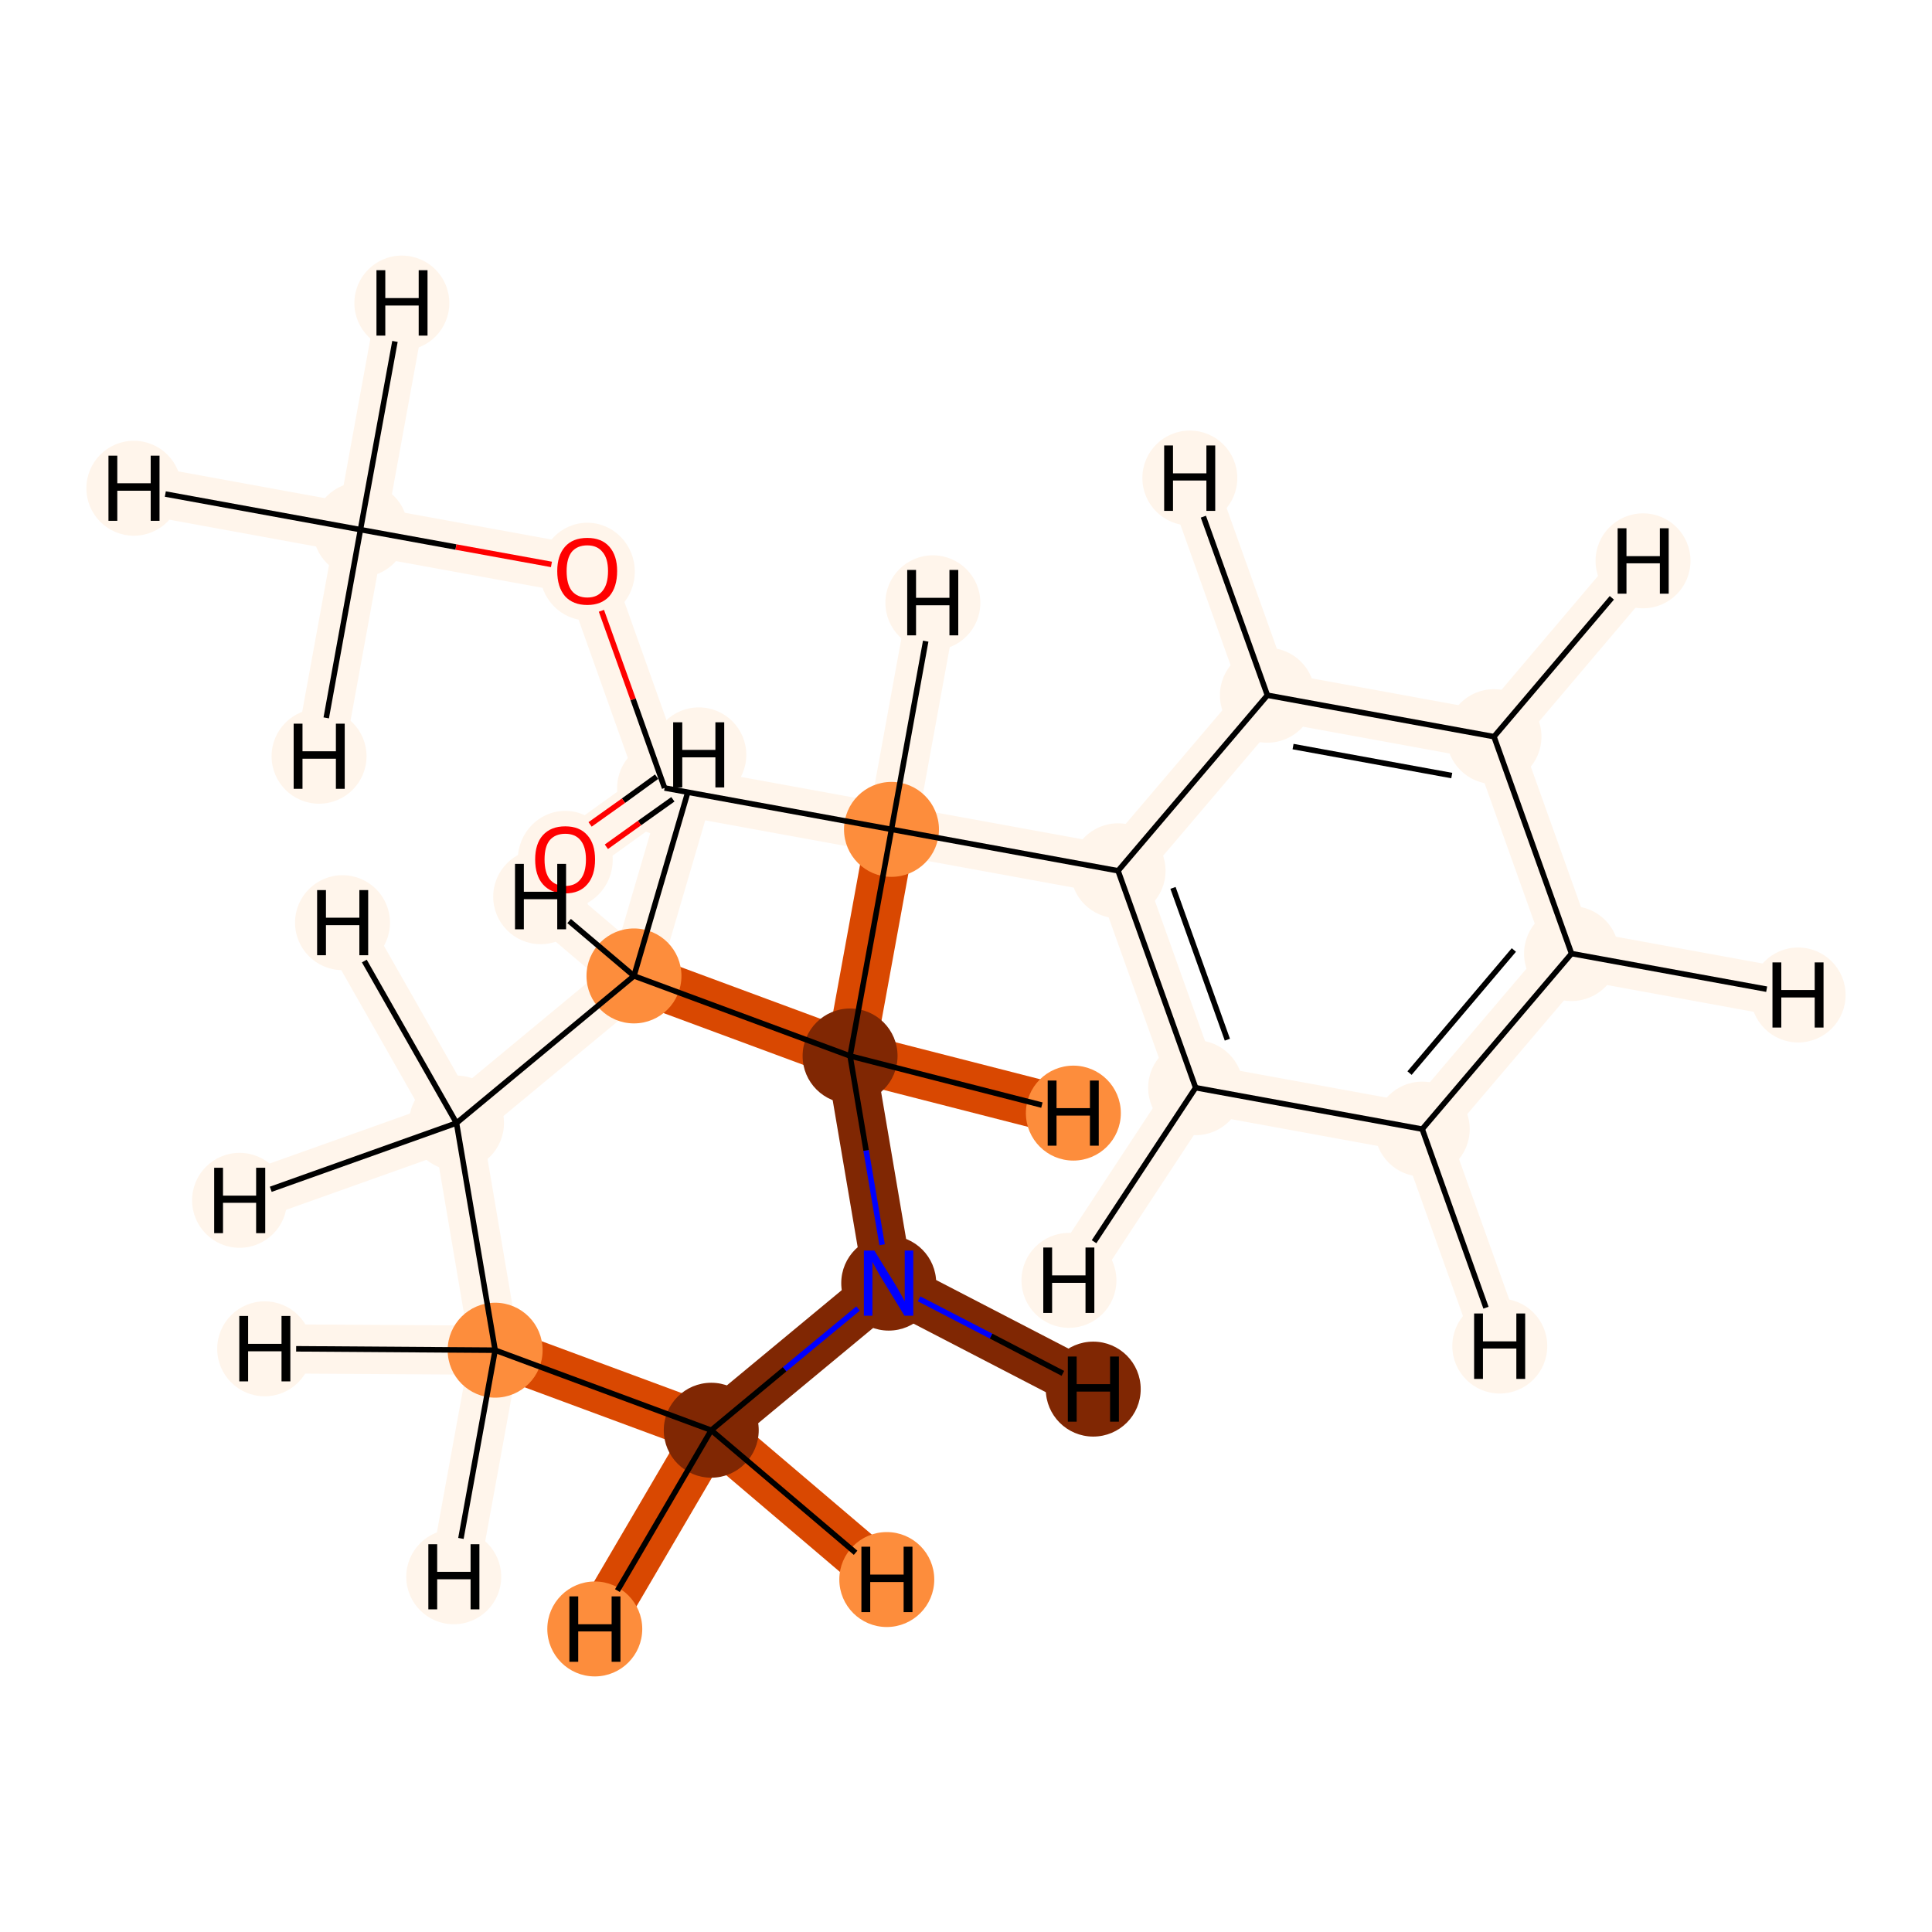 <?xml version='1.0' encoding='iso-8859-1'?>
<svg version='1.1' baseProfile='full'
              xmlns='http://www.w3.org/2000/svg'
                      xmlns:rdkit='http://www.rdkit.org/xml'
                      xmlns:xlink='http://www.w3.org/1999/xlink'
                  xml:space='preserve'
width='700px' height='700px' viewBox='0 0 700 700'>
<!-- END OF HEADER -->
<rect style='opacity:1.0;fill:#FFFFFF;stroke:none' width='700.0' height='700.0' x='0.0' y='0.0'> </rect>
<path d='M 130.6,191.9 L 212.8,206.9' style='fill:none;fill-rule:evenodd;stroke:#FFF5EB;stroke-width:17.8px;stroke-linecap:butt;stroke-linejoin:miter;stroke-opacity:1' />
<path d='M 130.6,191.9 L 48.5,176.9' style='fill:none;fill-rule:evenodd;stroke:#FFF5EB;stroke-width:17.8px;stroke-linecap:butt;stroke-linejoin:miter;stroke-opacity:1' />
<path d='M 130.6,191.9 L 145.6,109.8' style='fill:none;fill-rule:evenodd;stroke:#FFF5EB;stroke-width:17.8px;stroke-linecap:butt;stroke-linejoin:miter;stroke-opacity:1' />
<path d='M 130.6,191.9 L 115.6,274.0' style='fill:none;fill-rule:evenodd;stroke:#FFF5EB;stroke-width:17.8px;stroke-linecap:butt;stroke-linejoin:miter;stroke-opacity:1' />
<path d='M 212.8,206.9 L 240.8,285.5' style='fill:none;fill-rule:evenodd;stroke:#FFF5EB;stroke-width:17.8px;stroke-linecap:butt;stroke-linejoin:miter;stroke-opacity:1' />
<path d='M 240.8,285.5 L 204.8,311.4' style='fill:none;fill-rule:evenodd;stroke:#FFF5EB;stroke-width:17.8px;stroke-linecap:butt;stroke-linejoin:miter;stroke-opacity:1' />
<path d='M 240.8,285.5 L 323.0,300.5' style='fill:none;fill-rule:evenodd;stroke:#FFF5EB;stroke-width:17.8px;stroke-linecap:butt;stroke-linejoin:miter;stroke-opacity:1' />
<path d='M 323.0,300.5 L 405.1,315.5' style='fill:none;fill-rule:evenodd;stroke:#FFF5EB;stroke-width:17.8px;stroke-linecap:butt;stroke-linejoin:miter;stroke-opacity:1' />
<path d='M 323.0,300.5 L 308.0,382.6' style='fill:none;fill-rule:evenodd;stroke:#D94801;stroke-width:17.8px;stroke-linecap:butt;stroke-linejoin:miter;stroke-opacity:1' />
<path d='M 323.0,300.5 L 338.0,218.4' style='fill:none;fill-rule:evenodd;stroke:#FFF5EB;stroke-width:17.8px;stroke-linecap:butt;stroke-linejoin:miter;stroke-opacity:1' />
<path d='M 405.1,315.5 L 433.2,394.1' style='fill:none;fill-rule:evenodd;stroke:#FFF5EB;stroke-width:17.8px;stroke-linecap:butt;stroke-linejoin:miter;stroke-opacity:1' />
<path d='M 405.1,315.5 L 459.2,251.9' style='fill:none;fill-rule:evenodd;stroke:#FFF5EB;stroke-width:17.8px;stroke-linecap:butt;stroke-linejoin:miter;stroke-opacity:1' />
<path d='M 433.2,394.1 L 515.3,409.1' style='fill:none;fill-rule:evenodd;stroke:#FFF5EB;stroke-width:17.8px;stroke-linecap:butt;stroke-linejoin:miter;stroke-opacity:1' />
<path d='M 433.2,394.1 L 387.3,463.9' style='fill:none;fill-rule:evenodd;stroke:#FFF5EB;stroke-width:17.8px;stroke-linecap:butt;stroke-linejoin:miter;stroke-opacity:1' />
<path d='M 515.3,409.1 L 569.4,345.5' style='fill:none;fill-rule:evenodd;stroke:#FFF5EB;stroke-width:17.8px;stroke-linecap:butt;stroke-linejoin:miter;stroke-opacity:1' />
<path d='M 515.3,409.1 L 543.4,487.7' style='fill:none;fill-rule:evenodd;stroke:#FFF5EB;stroke-width:17.8px;stroke-linecap:butt;stroke-linejoin:miter;stroke-opacity:1' />
<path d='M 569.4,345.5 L 541.3,266.9' style='fill:none;fill-rule:evenodd;stroke:#FFF5EB;stroke-width:17.8px;stroke-linecap:butt;stroke-linejoin:miter;stroke-opacity:1' />
<path d='M 569.4,345.5 L 651.5,360.5' style='fill:none;fill-rule:evenodd;stroke:#FFF5EB;stroke-width:17.8px;stroke-linecap:butt;stroke-linejoin:miter;stroke-opacity:1' />
<path d='M 541.3,266.9 L 459.2,251.9' style='fill:none;fill-rule:evenodd;stroke:#FFF5EB;stroke-width:17.8px;stroke-linecap:butt;stroke-linejoin:miter;stroke-opacity:1' />
<path d='M 541.3,266.9 L 595.3,203.2' style='fill:none;fill-rule:evenodd;stroke:#FFF5EB;stroke-width:17.8px;stroke-linecap:butt;stroke-linejoin:miter;stroke-opacity:1' />
<path d='M 459.2,251.9 L 431.1,173.2' style='fill:none;fill-rule:evenodd;stroke:#FFF5EB;stroke-width:17.8px;stroke-linecap:butt;stroke-linejoin:miter;stroke-opacity:1' />
<path d='M 308.0,382.6 L 229.7,353.6' style='fill:none;fill-rule:evenodd;stroke:#D94801;stroke-width:17.8px;stroke-linecap:butt;stroke-linejoin:miter;stroke-opacity:1' />
<path d='M 308.0,382.6 L 322.0,464.9' style='fill:none;fill-rule:evenodd;stroke:#802703;stroke-width:17.8px;stroke-linecap:butt;stroke-linejoin:miter;stroke-opacity:1' />
<path d='M 308.0,382.6 L 388.9,403.3' style='fill:none;fill-rule:evenodd;stroke:#D94801;stroke-width:17.8px;stroke-linecap:butt;stroke-linejoin:miter;stroke-opacity:1' />
<path d='M 229.7,353.6 L 165.4,406.9' style='fill:none;fill-rule:evenodd;stroke:#FFF5EB;stroke-width:17.8px;stroke-linecap:butt;stroke-linejoin:miter;stroke-opacity:1' />
<path d='M 229.7,353.6 L 195.9,324.9' style='fill:none;fill-rule:evenodd;stroke:#FFF5EB;stroke-width:17.8px;stroke-linecap:butt;stroke-linejoin:miter;stroke-opacity:1' />
<path d='M 229.7,353.6 L 253.2,273.5' style='fill:none;fill-rule:evenodd;stroke:#FFF5EB;stroke-width:17.8px;stroke-linecap:butt;stroke-linejoin:miter;stroke-opacity:1' />
<path d='M 165.4,406.9 L 179.4,489.2' style='fill:none;fill-rule:evenodd;stroke:#FFF5EB;stroke-width:17.8px;stroke-linecap:butt;stroke-linejoin:miter;stroke-opacity:1' />
<path d='M 165.4,406.9 L 86.8,434.9' style='fill:none;fill-rule:evenodd;stroke:#FFF5EB;stroke-width:17.8px;stroke-linecap:butt;stroke-linejoin:miter;stroke-opacity:1' />
<path d='M 165.4,406.9 L 124.1,334.3' style='fill:none;fill-rule:evenodd;stroke:#FFF5EB;stroke-width:17.8px;stroke-linecap:butt;stroke-linejoin:miter;stroke-opacity:1' />
<path d='M 179.4,489.2 L 257.7,518.2' style='fill:none;fill-rule:evenodd;stroke:#D94801;stroke-width:17.8px;stroke-linecap:butt;stroke-linejoin:miter;stroke-opacity:1' />
<path d='M 179.4,489.2 L 164.4,571.3' style='fill:none;fill-rule:evenodd;stroke:#FFF5EB;stroke-width:17.8px;stroke-linecap:butt;stroke-linejoin:miter;stroke-opacity:1' />
<path d='M 179.4,489.2 L 95.9,488.7' style='fill:none;fill-rule:evenodd;stroke:#FFF5EB;stroke-width:17.8px;stroke-linecap:butt;stroke-linejoin:miter;stroke-opacity:1' />
<path d='M 257.7,518.2 L 322.0,464.9' style='fill:none;fill-rule:evenodd;stroke:#802703;stroke-width:17.8px;stroke-linecap:butt;stroke-linejoin:miter;stroke-opacity:1' />
<path d='M 257.7,518.2 L 321.3,572.3' style='fill:none;fill-rule:evenodd;stroke:#D94801;stroke-width:17.8px;stroke-linecap:butt;stroke-linejoin:miter;stroke-opacity:1' />
<path d='M 257.7,518.2 L 215.5,590.2' style='fill:none;fill-rule:evenodd;stroke:#D94801;stroke-width:17.8px;stroke-linecap:butt;stroke-linejoin:miter;stroke-opacity:1' />
<path d='M 322.0,464.9 L 396.1,503.3' style='fill:none;fill-rule:evenodd;stroke:#802703;stroke-width:17.8px;stroke-linecap:butt;stroke-linejoin:miter;stroke-opacity:1' />
<ellipse cx='130.6' cy='191.9' rx='16.7' ry='16.7'  style='fill:#FFF5EB;fill-rule:evenodd;stroke:#FFF5EB;stroke-width:1.0px;stroke-linecap:butt;stroke-linejoin:miter;stroke-opacity:1' />
<ellipse cx='212.8' cy='207.1' rx='16.7' ry='17.2'  style='fill:#FFF5EB;fill-rule:evenodd;stroke:#FFF5EB;stroke-width:1.0px;stroke-linecap:butt;stroke-linejoin:miter;stroke-opacity:1' />
<ellipse cx='240.8' cy='285.5' rx='16.7' ry='16.7'  style='fill:#FFF5EB;fill-rule:evenodd;stroke:#FFF5EB;stroke-width:1.0px;stroke-linecap:butt;stroke-linejoin:miter;stroke-opacity:1' />
<ellipse cx='204.8' cy='311.5' rx='16.7' ry='17.2'  style='fill:#FFF5EB;fill-rule:evenodd;stroke:#FFF5EB;stroke-width:1.0px;stroke-linecap:butt;stroke-linejoin:miter;stroke-opacity:1' />
<ellipse cx='323.0' cy='300.5' rx='16.7' ry='16.7'  style='fill:#FD8D3C;fill-rule:evenodd;stroke:#FD8D3C;stroke-width:1.0px;stroke-linecap:butt;stroke-linejoin:miter;stroke-opacity:1' />
<ellipse cx='405.1' cy='315.5' rx='16.7' ry='16.7'  style='fill:#FFF5EB;fill-rule:evenodd;stroke:#FFF5EB;stroke-width:1.0px;stroke-linecap:butt;stroke-linejoin:miter;stroke-opacity:1' />
<ellipse cx='433.2' cy='394.1' rx='16.7' ry='16.7'  style='fill:#FFF5EB;fill-rule:evenodd;stroke:#FFF5EB;stroke-width:1.0px;stroke-linecap:butt;stroke-linejoin:miter;stroke-opacity:1' />
<ellipse cx='515.3' cy='409.1' rx='16.7' ry='16.7'  style='fill:#FFF5EB;fill-rule:evenodd;stroke:#FFF5EB;stroke-width:1.0px;stroke-linecap:butt;stroke-linejoin:miter;stroke-opacity:1' />
<ellipse cx='569.4' cy='345.5' rx='16.7' ry='16.7'  style='fill:#FFF5EB;fill-rule:evenodd;stroke:#FFF5EB;stroke-width:1.0px;stroke-linecap:butt;stroke-linejoin:miter;stroke-opacity:1' />
<ellipse cx='541.3' cy='266.9' rx='16.7' ry='16.7'  style='fill:#FFF5EB;fill-rule:evenodd;stroke:#FFF5EB;stroke-width:1.0px;stroke-linecap:butt;stroke-linejoin:miter;stroke-opacity:1' />
<ellipse cx='459.2' cy='251.9' rx='16.7' ry='16.7'  style='fill:#FFF5EB;fill-rule:evenodd;stroke:#FFF5EB;stroke-width:1.0px;stroke-linecap:butt;stroke-linejoin:miter;stroke-opacity:1' />
<ellipse cx='308.0' cy='382.6' rx='16.7' ry='16.7'  style='fill:#802703;fill-rule:evenodd;stroke:#802703;stroke-width:1.0px;stroke-linecap:butt;stroke-linejoin:miter;stroke-opacity:1' />
<ellipse cx='229.7' cy='353.6' rx='16.7' ry='16.7'  style='fill:#FD8D3C;fill-rule:evenodd;stroke:#FD8D3C;stroke-width:1.0px;stroke-linecap:butt;stroke-linejoin:miter;stroke-opacity:1' />
<ellipse cx='165.4' cy='406.9' rx='16.7' ry='16.7'  style='fill:#FFF5EB;fill-rule:evenodd;stroke:#FFF5EB;stroke-width:1.0px;stroke-linecap:butt;stroke-linejoin:miter;stroke-opacity:1' />
<ellipse cx='179.4' cy='489.2' rx='16.7' ry='16.7'  style='fill:#FD8D3C;fill-rule:evenodd;stroke:#FD8D3C;stroke-width:1.0px;stroke-linecap:butt;stroke-linejoin:miter;stroke-opacity:1' />
<ellipse cx='257.7' cy='518.2' rx='16.7' ry='16.7'  style='fill:#802703;fill-rule:evenodd;stroke:#802703;stroke-width:1.0px;stroke-linecap:butt;stroke-linejoin:miter;stroke-opacity:1' />
<ellipse cx='322.0' cy='464.9' rx='16.7' ry='16.7'  style='fill:#802703;fill-rule:evenodd;stroke:#802703;stroke-width:1.0px;stroke-linecap:butt;stroke-linejoin:miter;stroke-opacity:1' />
<ellipse cx='48.5' cy='176.9' rx='16.7' ry='16.7'  style='fill:#FFF5EB;fill-rule:evenodd;stroke:#FFF5EB;stroke-width:1.0px;stroke-linecap:butt;stroke-linejoin:miter;stroke-opacity:1' />
<ellipse cx='145.6' cy='109.8' rx='16.7' ry='16.7'  style='fill:#FFF5EB;fill-rule:evenodd;stroke:#FFF5EB;stroke-width:1.0px;stroke-linecap:butt;stroke-linejoin:miter;stroke-opacity:1' />
<ellipse cx='115.6' cy='274.0' rx='16.7' ry='16.7'  style='fill:#FFF5EB;fill-rule:evenodd;stroke:#FFF5EB;stroke-width:1.0px;stroke-linecap:butt;stroke-linejoin:miter;stroke-opacity:1' />
<ellipse cx='338.0' cy='218.4' rx='16.7' ry='16.7'  style='fill:#FFF5EB;fill-rule:evenodd;stroke:#FFF5EB;stroke-width:1.0px;stroke-linecap:butt;stroke-linejoin:miter;stroke-opacity:1' />
<ellipse cx='387.3' cy='463.9' rx='16.7' ry='16.7'  style='fill:#FFF5EB;fill-rule:evenodd;stroke:#FFF5EB;stroke-width:1.0px;stroke-linecap:butt;stroke-linejoin:miter;stroke-opacity:1' />
<ellipse cx='543.4' cy='487.7' rx='16.7' ry='16.7'  style='fill:#FFF5EB;fill-rule:evenodd;stroke:#FFF5EB;stroke-width:1.0px;stroke-linecap:butt;stroke-linejoin:miter;stroke-opacity:1' />
<ellipse cx='651.5' cy='360.5' rx='16.7' ry='16.7'  style='fill:#FFF5EB;fill-rule:evenodd;stroke:#FFF5EB;stroke-width:1.0px;stroke-linecap:butt;stroke-linejoin:miter;stroke-opacity:1' />
<ellipse cx='595.3' cy='203.2' rx='16.7' ry='16.7'  style='fill:#FFF5EB;fill-rule:evenodd;stroke:#FFF5EB;stroke-width:1.0px;stroke-linecap:butt;stroke-linejoin:miter;stroke-opacity:1' />
<ellipse cx='431.1' cy='173.2' rx='16.7' ry='16.7'  style='fill:#FFF5EB;fill-rule:evenodd;stroke:#FFF5EB;stroke-width:1.0px;stroke-linecap:butt;stroke-linejoin:miter;stroke-opacity:1' />
<ellipse cx='388.9' cy='403.3' rx='16.7' ry='16.7'  style='fill:#FD8D3C;fill-rule:evenodd;stroke:#FD8D3C;stroke-width:1.0px;stroke-linecap:butt;stroke-linejoin:miter;stroke-opacity:1' />
<ellipse cx='195.9' cy='324.9' rx='16.7' ry='16.7'  style='fill:#FFF5EB;fill-rule:evenodd;stroke:#FFF5EB;stroke-width:1.0px;stroke-linecap:butt;stroke-linejoin:miter;stroke-opacity:1' />
<ellipse cx='253.2' cy='273.5' rx='16.7' ry='16.7'  style='fill:#FFF5EB;fill-rule:evenodd;stroke:#FFF5EB;stroke-width:1.0px;stroke-linecap:butt;stroke-linejoin:miter;stroke-opacity:1' />
<ellipse cx='86.8' cy='434.9' rx='16.7' ry='16.7'  style='fill:#FFF5EB;fill-rule:evenodd;stroke:#FFF5EB;stroke-width:1.0px;stroke-linecap:butt;stroke-linejoin:miter;stroke-opacity:1' />
<ellipse cx='124.1' cy='334.3' rx='16.7' ry='16.7'  style='fill:#FFF5EB;fill-rule:evenodd;stroke:#FFF5EB;stroke-width:1.0px;stroke-linecap:butt;stroke-linejoin:miter;stroke-opacity:1' />
<ellipse cx='164.4' cy='571.3' rx='16.7' ry='16.7'  style='fill:#FFF5EB;fill-rule:evenodd;stroke:#FFF5EB;stroke-width:1.0px;stroke-linecap:butt;stroke-linejoin:miter;stroke-opacity:1' />
<ellipse cx='95.9' cy='488.7' rx='16.7' ry='16.7'  style='fill:#FFF5EB;fill-rule:evenodd;stroke:#FFF5EB;stroke-width:1.0px;stroke-linecap:butt;stroke-linejoin:miter;stroke-opacity:1' />
<ellipse cx='321.3' cy='572.3' rx='16.7' ry='16.7'  style='fill:#FD8D3C;fill-rule:evenodd;stroke:#FD8D3C;stroke-width:1.0px;stroke-linecap:butt;stroke-linejoin:miter;stroke-opacity:1' />
<ellipse cx='215.5' cy='590.2' rx='16.7' ry='16.7'  style='fill:#FD8D3C;fill-rule:evenodd;stroke:#FD8D3C;stroke-width:1.0px;stroke-linecap:butt;stroke-linejoin:miter;stroke-opacity:1' />
<ellipse cx='396.1' cy='503.3' rx='16.7' ry='16.7'  style='fill:#802703;fill-rule:evenodd;stroke:#802703;stroke-width:1.0px;stroke-linecap:butt;stroke-linejoin:miter;stroke-opacity:1' />
<path class='bond-0 atom-0 atom-1' d='M 130.6,191.9 L 165.2,198.2' style='fill:none;fill-rule:evenodd;stroke:#000000;stroke-width:2.0px;stroke-linecap:butt;stroke-linejoin:miter;stroke-opacity:1' />
<path class='bond-0 atom-0 atom-1' d='M 165.2,198.2 L 199.8,204.5' style='fill:none;fill-rule:evenodd;stroke:#FF0000;stroke-width:2.0px;stroke-linecap:butt;stroke-linejoin:miter;stroke-opacity:1' />
<path class='bond-18 atom-0 atom-17' d='M 130.6,191.9 L 59.9,179.0' style='fill:none;fill-rule:evenodd;stroke:#000000;stroke-width:2.0px;stroke-linecap:butt;stroke-linejoin:miter;stroke-opacity:1' />
<path class='bond-19 atom-0 atom-18' d='M 130.6,191.9 L 143.1,123.7' style='fill:none;fill-rule:evenodd;stroke:#000000;stroke-width:2.0px;stroke-linecap:butt;stroke-linejoin:miter;stroke-opacity:1' />
<path class='bond-20 atom-0 atom-19' d='M 130.6,191.9 L 118.2,260.1' style='fill:none;fill-rule:evenodd;stroke:#000000;stroke-width:2.0px;stroke-linecap:butt;stroke-linejoin:miter;stroke-opacity:1' />
<path class='bond-1 atom-1 atom-2' d='M 217.9,221.3 L 229.4,253.4' style='fill:none;fill-rule:evenodd;stroke:#FF0000;stroke-width:2.0px;stroke-linecap:butt;stroke-linejoin:miter;stroke-opacity:1' />
<path class='bond-1 atom-1 atom-2' d='M 229.4,253.4 L 240.8,285.5' style='fill:none;fill-rule:evenodd;stroke:#000000;stroke-width:2.0px;stroke-linecap:butt;stroke-linejoin:miter;stroke-opacity:1' />
<path class='bond-2 atom-2 atom-3' d='M 237.9,281.4 L 225.9,290.1' style='fill:none;fill-rule:evenodd;stroke:#000000;stroke-width:2.0px;stroke-linecap:butt;stroke-linejoin:miter;stroke-opacity:1' />
<path class='bond-2 atom-2 atom-3' d='M 225.9,290.1 L 213.8,298.7' style='fill:none;fill-rule:evenodd;stroke:#FF0000;stroke-width:2.0px;stroke-linecap:butt;stroke-linejoin:miter;stroke-opacity:1' />
<path class='bond-2 atom-2 atom-3' d='M 243.8,289.6 L 231.7,298.2' style='fill:none;fill-rule:evenodd;stroke:#000000;stroke-width:2.0px;stroke-linecap:butt;stroke-linejoin:miter;stroke-opacity:1' />
<path class='bond-2 atom-2 atom-3' d='M 231.7,298.2 L 219.7,306.8' style='fill:none;fill-rule:evenodd;stroke:#FF0000;stroke-width:2.0px;stroke-linecap:butt;stroke-linejoin:miter;stroke-opacity:1' />
<path class='bond-3 atom-2 atom-4' d='M 240.8,285.5 L 323.0,300.5' style='fill:none;fill-rule:evenodd;stroke:#000000;stroke-width:2.0px;stroke-linecap:butt;stroke-linejoin:miter;stroke-opacity:1' />
<path class='bond-4 atom-4 atom-5' d='M 323.0,300.5 L 405.1,315.5' style='fill:none;fill-rule:evenodd;stroke:#000000;stroke-width:2.0px;stroke-linecap:butt;stroke-linejoin:miter;stroke-opacity:1' />
<path class='bond-10 atom-4 atom-11' d='M 323.0,300.5 L 308.0,382.6' style='fill:none;fill-rule:evenodd;stroke:#000000;stroke-width:2.0px;stroke-linecap:butt;stroke-linejoin:miter;stroke-opacity:1' />
<path class='bond-21 atom-4 atom-20' d='M 323.0,300.5 L 335.4,232.3' style='fill:none;fill-rule:evenodd;stroke:#000000;stroke-width:2.0px;stroke-linecap:butt;stroke-linejoin:miter;stroke-opacity:1' />
<path class='bond-5 atom-5 atom-6' d='M 405.1,315.5 L 433.2,394.1' style='fill:none;fill-rule:evenodd;stroke:#000000;stroke-width:2.0px;stroke-linecap:butt;stroke-linejoin:miter;stroke-opacity:1' />
<path class='bond-5 atom-5 atom-6' d='M 425.0,321.7 L 444.7,376.7' style='fill:none;fill-rule:evenodd;stroke:#000000;stroke-width:2.0px;stroke-linecap:butt;stroke-linejoin:miter;stroke-opacity:1' />
<path class='bond-16 atom-10 atom-5' d='M 459.2,251.9 L 405.1,315.5' style='fill:none;fill-rule:evenodd;stroke:#000000;stroke-width:2.0px;stroke-linecap:butt;stroke-linejoin:miter;stroke-opacity:1' />
<path class='bond-6 atom-6 atom-7' d='M 433.2,394.1 L 515.3,409.1' style='fill:none;fill-rule:evenodd;stroke:#000000;stroke-width:2.0px;stroke-linecap:butt;stroke-linejoin:miter;stroke-opacity:1' />
<path class='bond-22 atom-6 atom-21' d='M 433.2,394.1 L 396.4,449.9' style='fill:none;fill-rule:evenodd;stroke:#000000;stroke-width:2.0px;stroke-linecap:butt;stroke-linejoin:miter;stroke-opacity:1' />
<path class='bond-7 atom-7 atom-8' d='M 515.3,409.1 L 569.4,345.5' style='fill:none;fill-rule:evenodd;stroke:#000000;stroke-width:2.0px;stroke-linecap:butt;stroke-linejoin:miter;stroke-opacity:1' />
<path class='bond-7 atom-7 atom-8' d='M 510.7,388.8 L 548.5,344.2' style='fill:none;fill-rule:evenodd;stroke:#000000;stroke-width:2.0px;stroke-linecap:butt;stroke-linejoin:miter;stroke-opacity:1' />
<path class='bond-23 atom-7 atom-22' d='M 515.3,409.1 L 538.4,473.8' style='fill:none;fill-rule:evenodd;stroke:#000000;stroke-width:2.0px;stroke-linecap:butt;stroke-linejoin:miter;stroke-opacity:1' />
<path class='bond-8 atom-8 atom-9' d='M 569.4,345.5 L 541.3,266.9' style='fill:none;fill-rule:evenodd;stroke:#000000;stroke-width:2.0px;stroke-linecap:butt;stroke-linejoin:miter;stroke-opacity:1' />
<path class='bond-24 atom-8 atom-23' d='M 569.4,345.5 L 640.1,358.4' style='fill:none;fill-rule:evenodd;stroke:#000000;stroke-width:2.0px;stroke-linecap:butt;stroke-linejoin:miter;stroke-opacity:1' />
<path class='bond-9 atom-9 atom-10' d='M 541.3,266.9 L 459.2,251.9' style='fill:none;fill-rule:evenodd;stroke:#000000;stroke-width:2.0px;stroke-linecap:butt;stroke-linejoin:miter;stroke-opacity:1' />
<path class='bond-9 atom-9 atom-10' d='M 526.0,281.0 L 468.5,270.5' style='fill:none;fill-rule:evenodd;stroke:#000000;stroke-width:2.0px;stroke-linecap:butt;stroke-linejoin:miter;stroke-opacity:1' />
<path class='bond-25 atom-9 atom-24' d='M 541.3,266.9 L 584.0,216.6' style='fill:none;fill-rule:evenodd;stroke:#000000;stroke-width:2.0px;stroke-linecap:butt;stroke-linejoin:miter;stroke-opacity:1' />
<path class='bond-26 atom-10 atom-25' d='M 459.2,251.9 L 436.0,187.2' style='fill:none;fill-rule:evenodd;stroke:#000000;stroke-width:2.0px;stroke-linecap:butt;stroke-linejoin:miter;stroke-opacity:1' />
<path class='bond-11 atom-11 atom-12' d='M 308.0,382.6 L 229.7,353.6' style='fill:none;fill-rule:evenodd;stroke:#000000;stroke-width:2.0px;stroke-linecap:butt;stroke-linejoin:miter;stroke-opacity:1' />
<path class='bond-17 atom-16 atom-11' d='M 319.6,451.0 L 313.8,416.8' style='fill:none;fill-rule:evenodd;stroke:#0000FF;stroke-width:2.0px;stroke-linecap:butt;stroke-linejoin:miter;stroke-opacity:1' />
<path class='bond-17 atom-16 atom-11' d='M 313.8,416.8 L 308.0,382.6' style='fill:none;fill-rule:evenodd;stroke:#000000;stroke-width:2.0px;stroke-linecap:butt;stroke-linejoin:miter;stroke-opacity:1' />
<path class='bond-27 atom-11 atom-26' d='M 308.0,382.6 L 377.5,400.4' style='fill:none;fill-rule:evenodd;stroke:#000000;stroke-width:2.0px;stroke-linecap:butt;stroke-linejoin:miter;stroke-opacity:1' />
<path class='bond-12 atom-12 atom-13' d='M 229.7,353.6 L 165.4,406.9' style='fill:none;fill-rule:evenodd;stroke:#000000;stroke-width:2.0px;stroke-linecap:butt;stroke-linejoin:miter;stroke-opacity:1' />
<path class='bond-28 atom-12 atom-27' d='M 229.7,353.6 L 206.2,333.7' style='fill:none;fill-rule:evenodd;stroke:#000000;stroke-width:2.0px;stroke-linecap:butt;stroke-linejoin:miter;stroke-opacity:1' />
<path class='bond-29 atom-12 atom-28' d='M 229.7,353.6 L 249.1,287.4' style='fill:none;fill-rule:evenodd;stroke:#000000;stroke-width:2.0px;stroke-linecap:butt;stroke-linejoin:miter;stroke-opacity:1' />
<path class='bond-13 atom-13 atom-14' d='M 165.4,406.9 L 179.4,489.2' style='fill:none;fill-rule:evenodd;stroke:#000000;stroke-width:2.0px;stroke-linecap:butt;stroke-linejoin:miter;stroke-opacity:1' />
<path class='bond-30 atom-13 atom-29' d='M 165.4,406.9 L 98.1,430.9' style='fill:none;fill-rule:evenodd;stroke:#000000;stroke-width:2.0px;stroke-linecap:butt;stroke-linejoin:miter;stroke-opacity:1' />
<path class='bond-31 atom-13 atom-30' d='M 165.4,406.9 L 132.0,348.2' style='fill:none;fill-rule:evenodd;stroke:#000000;stroke-width:2.0px;stroke-linecap:butt;stroke-linejoin:miter;stroke-opacity:1' />
<path class='bond-14 atom-14 atom-15' d='M 179.4,489.2 L 257.7,518.2' style='fill:none;fill-rule:evenodd;stroke:#000000;stroke-width:2.0px;stroke-linecap:butt;stroke-linejoin:miter;stroke-opacity:1' />
<path class='bond-32 atom-14 atom-31' d='M 179.4,489.2 L 167.0,557.4' style='fill:none;fill-rule:evenodd;stroke:#000000;stroke-width:2.0px;stroke-linecap:butt;stroke-linejoin:miter;stroke-opacity:1' />
<path class='bond-33 atom-14 atom-32' d='M 179.4,489.2 L 107.3,488.7' style='fill:none;fill-rule:evenodd;stroke:#000000;stroke-width:2.0px;stroke-linecap:butt;stroke-linejoin:miter;stroke-opacity:1' />
<path class='bond-15 atom-15 atom-16' d='M 257.7,518.2 L 284.3,496.1' style='fill:none;fill-rule:evenodd;stroke:#000000;stroke-width:2.0px;stroke-linecap:butt;stroke-linejoin:miter;stroke-opacity:1' />
<path class='bond-15 atom-15 atom-16' d='M 284.3,496.1 L 310.9,474.1' style='fill:none;fill-rule:evenodd;stroke:#0000FF;stroke-width:2.0px;stroke-linecap:butt;stroke-linejoin:miter;stroke-opacity:1' />
<path class='bond-34 atom-15 atom-33' d='M 257.7,518.2 L 310.0,562.6' style='fill:none;fill-rule:evenodd;stroke:#000000;stroke-width:2.0px;stroke-linecap:butt;stroke-linejoin:miter;stroke-opacity:1' />
<path class='bond-35 atom-15 atom-34' d='M 257.7,518.2 L 223.7,576.3' style='fill:none;fill-rule:evenodd;stroke:#000000;stroke-width:2.0px;stroke-linecap:butt;stroke-linejoin:miter;stroke-opacity:1' />
<path class='bond-36 atom-16 atom-35' d='M 333.0,470.6 L 359.1,484.1' style='fill:none;fill-rule:evenodd;stroke:#0000FF;stroke-width:2.0px;stroke-linecap:butt;stroke-linejoin:miter;stroke-opacity:1' />
<path class='bond-36 atom-16 atom-35' d='M 359.1,484.1 L 385.1,497.6' style='fill:none;fill-rule:evenodd;stroke:#000000;stroke-width:2.0px;stroke-linecap:butt;stroke-linejoin:miter;stroke-opacity:1' />
<path  class='atom-1' d='M 201.9 206.9
Q 201.9 201.3, 204.7 198.1
Q 207.5 194.9, 212.8 194.9
Q 218.0 194.9, 220.8 198.1
Q 223.6 201.3, 223.6 206.9
Q 223.6 212.7, 220.8 216.0
Q 217.9 219.2, 212.8 219.2
Q 207.6 219.2, 204.7 216.0
Q 201.9 212.7, 201.9 206.9
M 212.8 216.5
Q 216.4 216.5, 218.3 214.1
Q 220.3 211.7, 220.3 206.9
Q 220.3 202.3, 218.3 200.0
Q 216.4 197.6, 212.8 197.6
Q 209.2 197.6, 207.2 199.9
Q 205.3 202.3, 205.3 206.9
Q 205.3 211.7, 207.2 214.1
Q 209.2 216.5, 212.8 216.5
' fill='#FF0000'/>
<path  class='atom-3' d='M 193.9 311.4
Q 193.9 305.7, 196.7 302.6
Q 199.6 299.4, 204.8 299.4
Q 210.0 299.4, 212.8 302.6
Q 215.6 305.7, 215.6 311.4
Q 215.6 317.2, 212.8 320.4
Q 210.0 323.7, 204.8 323.7
Q 199.6 323.7, 196.7 320.4
Q 193.9 317.2, 193.9 311.4
M 204.8 321.0
Q 208.4 321.0, 210.3 318.6
Q 212.3 316.2, 212.3 311.4
Q 212.3 306.8, 210.3 304.4
Q 208.4 302.1, 204.8 302.1
Q 201.2 302.1, 199.2 304.4
Q 197.3 306.7, 197.3 311.4
Q 197.3 316.2, 199.2 318.6
Q 201.2 321.0, 204.8 321.0
' fill='#FF0000'/>
<path  class='atom-16' d='M 316.8 453.1
L 324.5 465.6
Q 325.3 466.9, 326.5 469.1
Q 327.7 471.3, 327.8 471.5
L 327.8 453.1
L 330.9 453.1
L 330.9 476.7
L 327.7 476.7
L 319.4 463.1
Q 318.4 461.5, 317.4 459.6
Q 316.4 457.8, 316.1 457.2
L 316.1 476.7
L 313.0 476.7
L 313.0 453.1
L 316.8 453.1
' fill='#0000FF'/>
<path  class='atom-17' d='M 39.3 165.1
L 42.5 165.1
L 42.5 175.1
L 54.6 175.1
L 54.6 165.1
L 57.8 165.1
L 57.8 188.7
L 54.6 188.7
L 54.6 177.8
L 42.5 177.8
L 42.5 188.7
L 39.3 188.7
L 39.3 165.1
' fill='#000000'/>
<path  class='atom-18' d='M 136.4 97.9
L 139.6 97.9
L 139.6 108.0
L 151.7 108.0
L 151.7 97.9
L 154.9 97.9
L 154.9 121.6
L 151.7 121.6
L 151.7 110.7
L 139.6 110.7
L 139.6 121.6
L 136.4 121.6
L 136.4 97.9
' fill='#000000'/>
<path  class='atom-19' d='M 106.4 262.2
L 109.6 262.2
L 109.6 272.2
L 121.7 272.2
L 121.7 262.2
L 124.9 262.2
L 124.9 285.8
L 121.7 285.8
L 121.7 274.9
L 109.6 274.9
L 109.6 285.8
L 106.4 285.8
L 106.4 262.2
' fill='#000000'/>
<path  class='atom-20' d='M 328.7 206.5
L 331.9 206.5
L 331.9 216.6
L 344.0 216.6
L 344.0 206.5
L 347.2 206.5
L 347.2 230.2
L 344.0 230.2
L 344.0 219.3
L 331.9 219.3
L 331.9 230.2
L 328.7 230.2
L 328.7 206.5
' fill='#000000'/>
<path  class='atom-21' d='M 378.0 452.0
L 381.2 452.0
L 381.2 462.1
L 393.3 462.1
L 393.3 452.0
L 396.5 452.0
L 396.5 475.7
L 393.3 475.7
L 393.3 464.8
L 381.2 464.8
L 381.2 475.7
L 378.0 475.7
L 378.0 452.0
' fill='#000000'/>
<path  class='atom-22' d='M 534.1 475.9
L 537.3 475.9
L 537.3 486.0
L 549.4 486.0
L 549.4 475.9
L 552.6 475.9
L 552.6 499.6
L 549.4 499.6
L 549.4 488.6
L 537.3 488.6
L 537.3 499.6
L 534.1 499.6
L 534.1 475.9
' fill='#000000'/>
<path  class='atom-23' d='M 642.2 348.7
L 645.4 348.7
L 645.4 358.7
L 657.5 358.7
L 657.5 348.7
L 660.7 348.7
L 660.7 372.3
L 657.5 372.3
L 657.5 361.4
L 645.4 361.4
L 645.4 372.3
L 642.2 372.3
L 642.2 348.7
' fill='#000000'/>
<path  class='atom-24' d='M 586.1 191.4
L 589.3 191.4
L 589.3 201.5
L 601.4 201.5
L 601.4 191.4
L 604.6 191.4
L 604.6 215.1
L 601.4 215.1
L 601.4 204.1
L 589.3 204.1
L 589.3 215.1
L 586.1 215.1
L 586.1 191.4
' fill='#000000'/>
<path  class='atom-25' d='M 421.8 161.4
L 425.0 161.4
L 425.0 171.5
L 437.1 171.5
L 437.1 161.4
L 440.3 161.4
L 440.3 185.1
L 437.1 185.1
L 437.1 174.1
L 425.0 174.1
L 425.0 185.1
L 421.8 185.1
L 421.8 161.4
' fill='#000000'/>
<path  class='atom-26' d='M 379.6 391.5
L 382.8 391.5
L 382.8 401.5
L 394.9 401.5
L 394.9 391.5
L 398.1 391.5
L 398.1 415.1
L 394.9 415.1
L 394.9 404.2
L 382.8 404.2
L 382.8 415.1
L 379.6 415.1
L 379.6 391.5
' fill='#000000'/>
<path  class='atom-27' d='M 186.6 313.0
L 189.8 313.0
L 189.8 323.1
L 201.9 323.1
L 201.9 313.0
L 205.1 313.0
L 205.1 336.7
L 201.9 336.7
L 201.9 325.8
L 189.8 325.8
L 189.8 336.7
L 186.6 336.7
L 186.6 313.0
' fill='#000000'/>
<path  class='atom-28' d='M 243.9 261.7
L 247.2 261.7
L 247.2 271.7
L 259.2 271.7
L 259.2 261.7
L 262.4 261.7
L 262.4 285.3
L 259.2 285.3
L 259.2 274.4
L 247.2 274.4
L 247.2 285.3
L 243.9 285.3
L 243.9 261.7
' fill='#000000'/>
<path  class='atom-29' d='M 77.6 423.1
L 80.8 423.1
L 80.8 433.2
L 92.8 433.2
L 92.8 423.1
L 96.1 423.1
L 96.1 446.8
L 92.8 446.8
L 92.8 435.8
L 80.8 435.8
L 80.8 446.8
L 77.6 446.8
L 77.6 423.1
' fill='#000000'/>
<path  class='atom-30' d='M 114.9 322.5
L 118.1 322.5
L 118.1 332.5
L 130.2 332.5
L 130.2 322.5
L 133.4 322.5
L 133.4 346.1
L 130.2 346.1
L 130.2 335.2
L 118.1 335.2
L 118.1 346.1
L 114.9 346.1
L 114.9 322.5
' fill='#000000'/>
<path  class='atom-31' d='M 155.2 559.5
L 158.4 559.5
L 158.4 569.5
L 170.5 569.5
L 170.5 559.5
L 173.7 559.5
L 173.7 583.1
L 170.5 583.1
L 170.5 572.2
L 158.4 572.2
L 158.4 583.1
L 155.2 583.1
L 155.2 559.5
' fill='#000000'/>
<path  class='atom-32' d='M 86.7 476.8
L 89.9 476.8
L 89.9 486.9
L 102.0 486.9
L 102.0 476.8
L 105.2 476.8
L 105.2 500.5
L 102.0 500.5
L 102.0 489.6
L 89.9 489.6
L 89.9 500.5
L 86.7 500.5
L 86.7 476.8
' fill='#000000'/>
<path  class='atom-33' d='M 312.1 560.4
L 315.3 560.4
L 315.3 570.5
L 327.4 570.5
L 327.4 560.4
L 330.6 560.4
L 330.6 584.1
L 327.4 584.1
L 327.4 573.2
L 315.3 573.2
L 315.3 584.1
L 312.1 584.1
L 312.1 560.4
' fill='#000000'/>
<path  class='atom-34' d='M 206.3 578.4
L 209.5 578.4
L 209.5 588.5
L 221.6 588.5
L 221.6 578.4
L 224.8 578.4
L 224.8 602.1
L 221.6 602.1
L 221.6 591.1
L 209.5 591.1
L 209.5 602.1
L 206.3 602.1
L 206.3 578.4
' fill='#000000'/>
<path  class='atom-35' d='M 386.9 491.5
L 390.1 491.5
L 390.1 501.5
L 402.2 501.5
L 402.2 491.5
L 405.4 491.5
L 405.4 515.1
L 402.2 515.1
L 402.2 504.2
L 390.1 504.2
L 390.1 515.1
L 386.9 515.1
L 386.9 491.5
' fill='#000000'/>
</svg>
